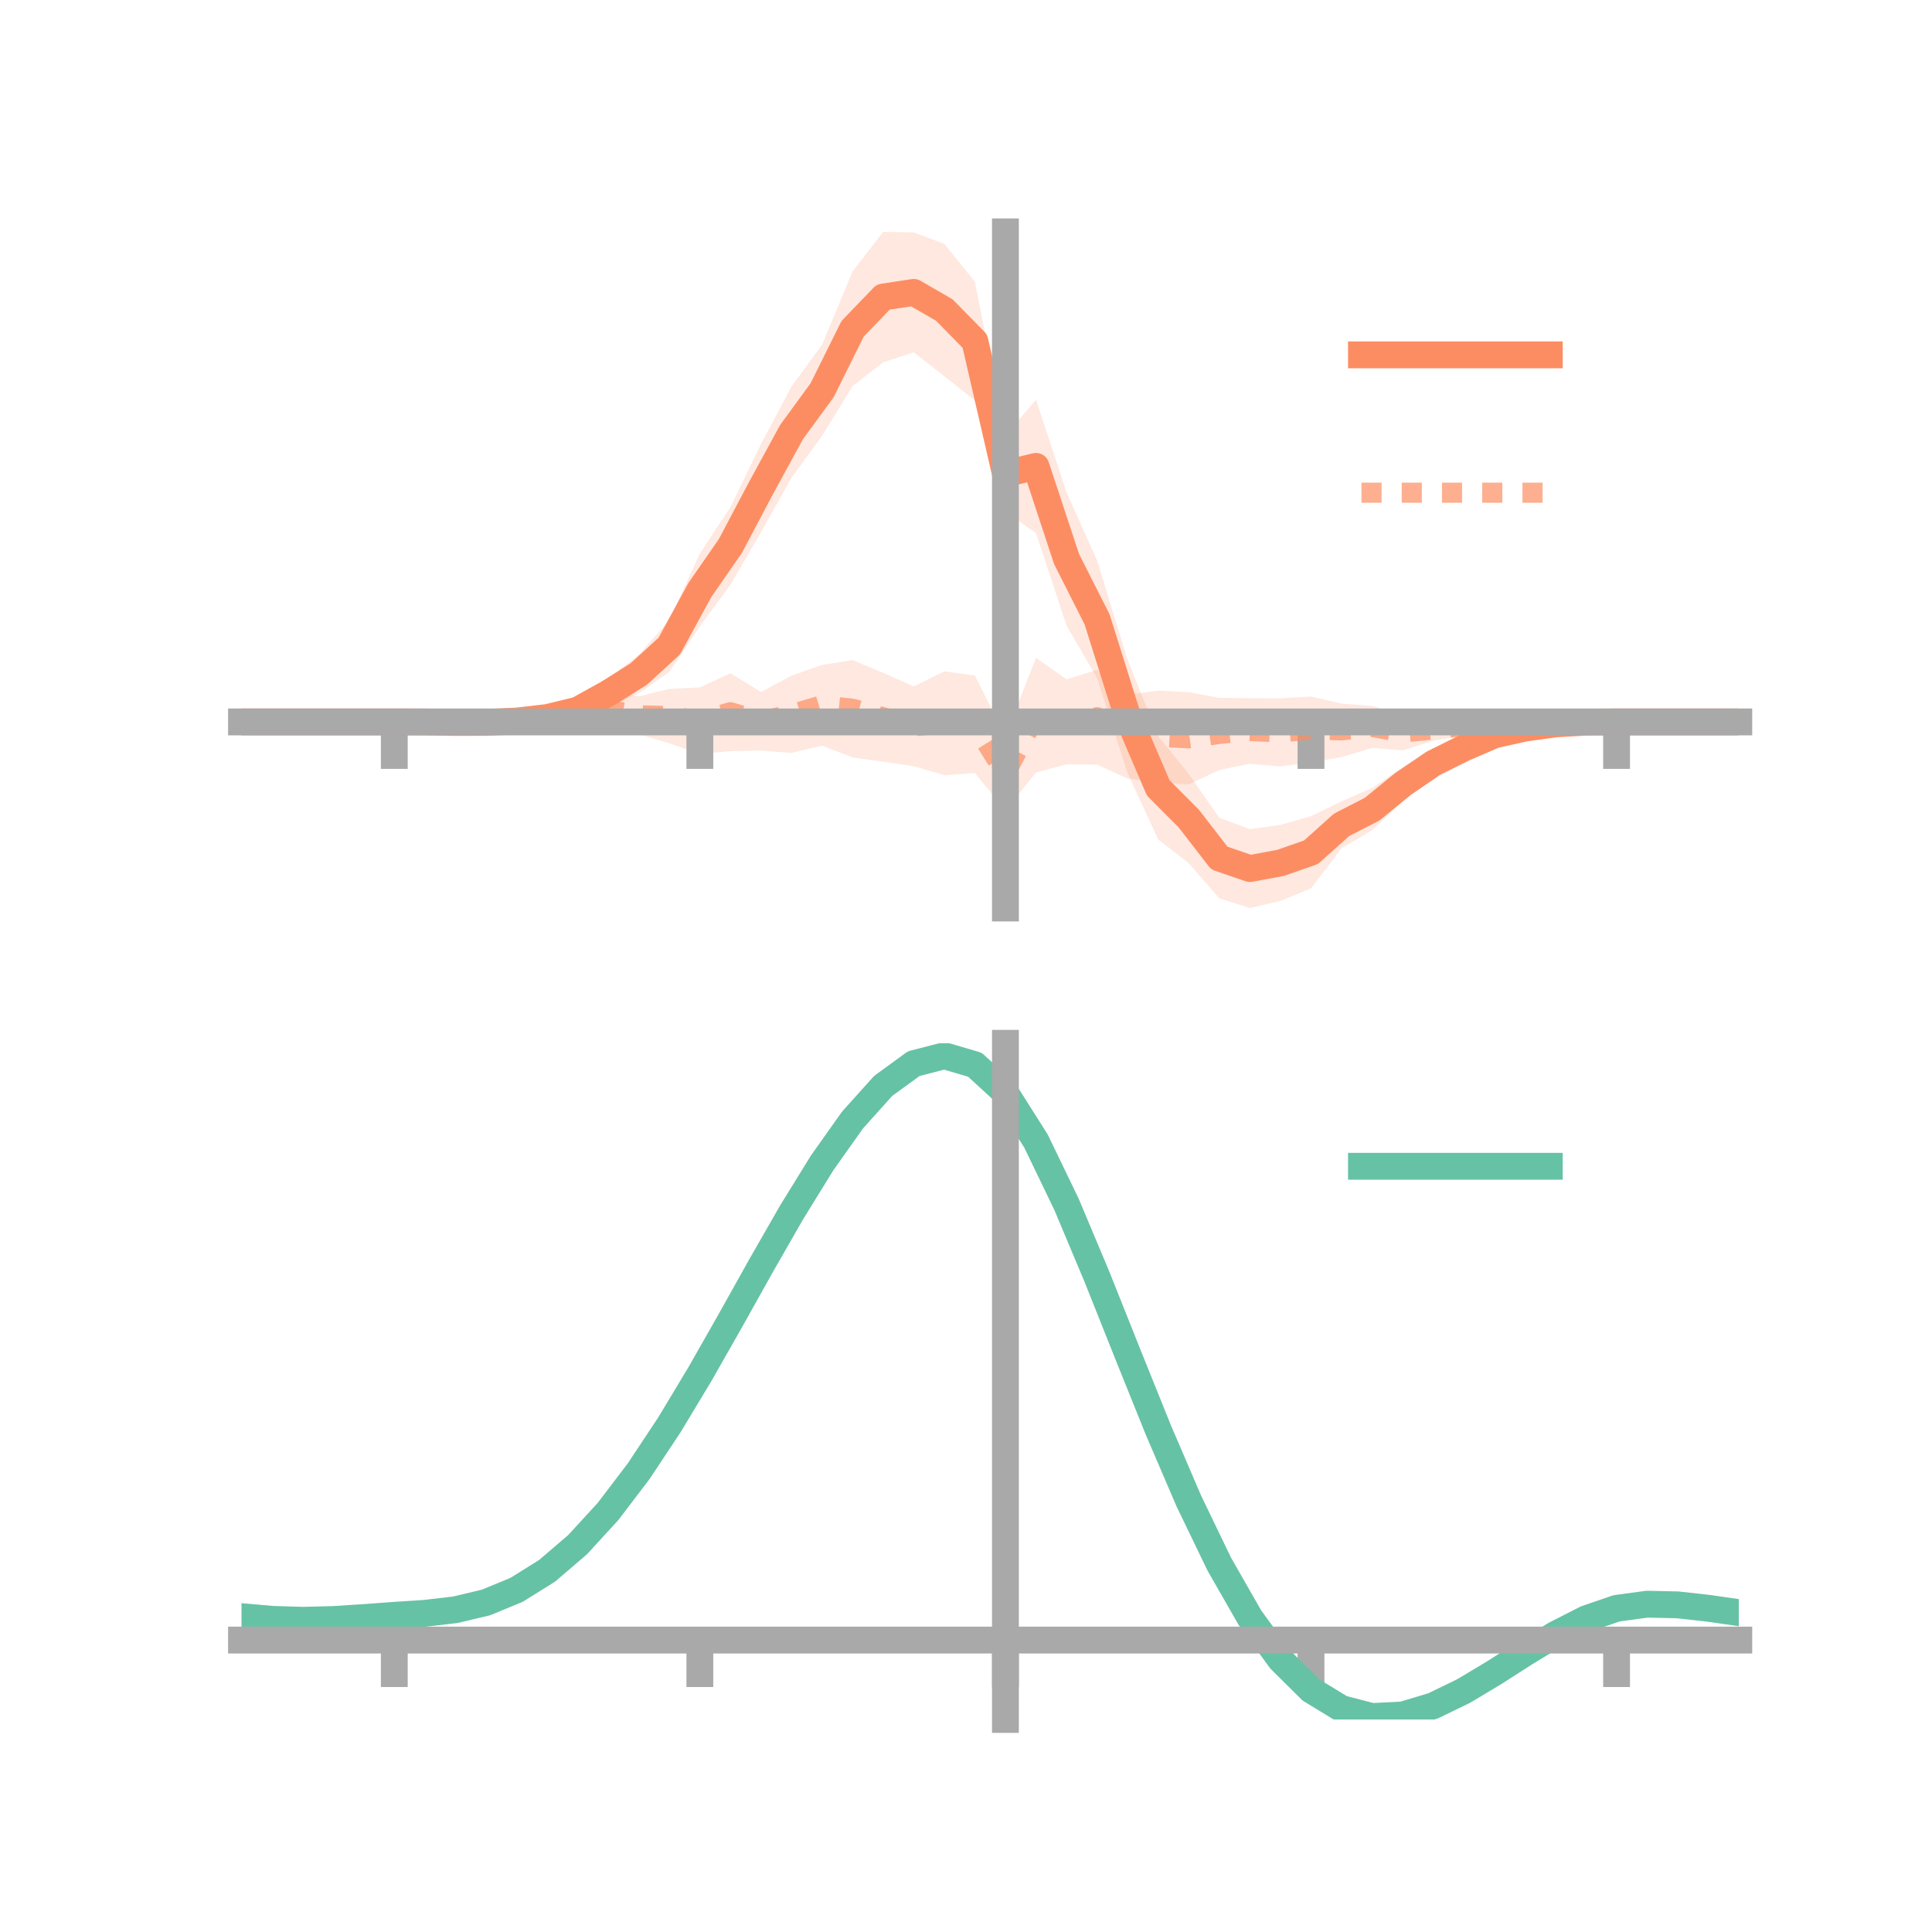 <?xml version="1.0" encoding="utf-8" standalone="no"?>
<!DOCTYPE svg PUBLIC "-//W3C//DTD SVG 1.1//EN"
  "http://www.w3.org/Graphics/SVG/1.1/DTD/svg11.dtd">
<!-- Created with matplotlib (https://matplotlib.org/) -->
<svg height="144pt" version="1.1" viewBox="0 0 144 144" width="144pt" xmlns="http://www.w3.org/2000/svg" xmlns:xlink="http://www.w3.org/1999/xlink">
 <defs>
  <style type="text/css">*{stroke-linecap:butt;stroke-linejoin:round;}</style>
 </defs>
 <g id="figure_1">
  <g id="patch_1">
   <path d="M 0 144 
L 144 144 
L 144 0 
L 0 0 
z
" style="fill:none;"/>
  </g>
  <g id="axes_1">
   <g id="patch_2">
    <path d="M 18 67.68 
L 129.6 67.68 
L 129.6 17.28 
L 18 17.28 
z
" style="fill:none;"/>
   </g>
   <g id="PolyCollection_1">
    <path clip-path="url(#p48ff1ed228)" d="M 18 53.807 
L 18 53.807 
L 20.278 53.807 
L 22.555 53.807 
L 24.833 53.807 
L 27.11 53.807 
L 29.388 53.807 
L 31.665 53.771 
L 33.943 53.695 
L 36.22 53.45 
L 38.498 53.243 
L 40.776 52.634 
L 43.053 51.913 
L 45.331 50.57 
L 47.608 48.809 
L 49.886 46.22 
L 52.163 41.259 
L 54.441 37.802 
L 56.718 33.101 
L 58.996 28.806 
L 61.273 25.7 
L 63.551 20.228 
L 65.829 17.28 
L 68.106 17.325 
L 70.384 18.177 
L 72.661 21.001 
L 74.939 32.474 
L 77.216 29.792 
L 79.494 36.698 
L 81.771 41.786 
L 84.049 49.186 
L 86.327 54.879 
L 88.604 57.686 
L 90.882 60.953 
L 93.159 61.797 
L 95.437 61.483 
L 97.714 60.836 
L 99.992 59.728 
L 102.269 58.74 
L 104.547 57.182 
L 106.824 55.877 
L 109.102 54.972 
L 111.38 54.239 
L 113.657 53.881 
L 115.935 53.804 
L 118.212 53.769 
L 120.49 53.807 
L 122.767 53.807 
L 125.045 53.807 
L 127.322 53.807 
L 129.6 53.807 
L 129.6 53.807 
L 129.6 53.807 
L 127.322 53.807 
L 125.045 53.807 
L 122.767 53.807 
L 120.49 53.807 
L 118.212 53.884 
L 115.935 54.104 
L 113.657 54.652 
L 111.38 55.312 
L 109.102 56.549 
L 106.824 57.91 
L 104.547 59.723 
L 102.269 61.882 
L 99.992 63.231 
L 97.714 66.21 
L 95.437 67.151 
L 93.159 67.68 
L 90.882 66.958 
L 88.604 64.336 
L 86.327 62.572 
L 84.049 57.64 
L 81.771 50.545 
L 79.494 46.627 
L 77.216 39.731 
L 74.939 38.149 
L 72.661 29.854 
L 70.384 28.042 
L 68.106 26.261 
L 65.829 26.998 
L 63.551 28.777 
L 61.273 32.48 
L 58.996 35.611 
L 56.718 39.666 
L 54.441 43.584 
L 52.163 46.694 
L 49.886 50.092 
L 47.608 51.665 
L 45.331 52.768 
L 43.053 53.95 
L 40.776 54.33 
L 38.498 54.245 
L 36.22 54.236 
L 33.943 54 
L 31.665 53.852 
L 29.388 53.807 
L 27.11 53.807 
L 24.833 53.807 
L 22.555 53.807 
L 20.278 53.807 
L 18 53.807 
z
" style="fill:#fc8d62;fill-opacity:0.2;"/>
   </g>
   <g id="PolyCollection_2">
    <path clip-path="url(#p48ff1ed228)" d="M 18 53.807 
L 18 53.807 
L 20.278 53.807 
L 22.555 53.807 
L 24.833 53.807 
L 27.11 53.807 
L 29.388 53.807 
L 31.665 53.739 
L 33.943 53.55 
L 36.22 53.393 
L 38.498 53.036 
L 40.776 52.77 
L 43.053 52.548 
L 45.331 51.443 
L 47.608 51.909 
L 49.886 51.347 
L 52.163 51.234 
L 54.441 50.183 
L 56.718 51.576 
L 58.996 50.362 
L 61.273 49.56 
L 63.551 49.198 
L 65.829 50.149 
L 68.106 51.165 
L 70.384 50.042 
L 72.661 50.343 
L 74.939 54.874 
L 77.216 49.03 
L 79.494 50.635 
L 81.771 49.926 
L 84.049 51.769 
L 86.327 51.476 
L 88.604 51.595 
L 90.882 52.01 
L 93.159 52.042 
L 95.437 52.05 
L 97.714 51.917 
L 99.992 52.441 
L 102.269 52.617 
L 104.547 53.263 
L 106.824 53.531 
L 109.102 53.44 
L 111.38 53.422 
L 113.657 53.525 
L 115.935 53.664 
L 118.212 53.753 
L 120.49 53.806 
L 122.767 53.807 
L 125.045 53.807 
L 127.322 53.807 
L 129.6 53.807 
L 129.6 53.807 
L 129.6 53.807 
L 127.322 53.807 
L 125.045 53.807 
L 122.767 53.807 
L 120.49 53.808 
L 118.212 53.903 
L 115.935 54.086 
L 113.657 54.208 
L 111.38 54.576 
L 109.102 54.806 
L 106.824 55.212 
L 104.547 55.93 
L 102.269 55.744 
L 99.992 56.426 
L 97.714 56.84 
L 95.437 57.124 
L 93.159 56.925 
L 90.882 57.388 
L 88.604 58.464 
L 86.327 58.345 
L 84.049 58.029 
L 81.771 56.995 
L 79.494 56.965 
L 77.216 57.58 
L 74.939 60.411 
L 72.661 57.614 
L 70.384 57.778 
L 68.106 57.105 
L 65.829 56.775 
L 63.551 56.458 
L 61.273 55.57 
L 58.996 56.12 
L 56.718 55.939 
L 54.441 55.99 
L 52.163 56.196 
L 49.886 55.398 
L 47.608 54.723 
L 45.331 54.369 
L 43.053 54.227 
L 40.776 54.222 
L 38.498 54.162 
L 36.22 54.034 
L 33.943 53.977 
L 31.665 53.871 
L 29.388 53.807 
L 27.11 53.807 
L 24.833 53.807 
L 22.555 53.807 
L 20.278 53.807 
L 18 53.807 
z
" style="fill:#fc8d62;fill-opacity:0.2;"/>
   </g>
   <g id="matplotlib.axis_1">
    <g id="xtick_1">
     <g id="line2d_1">
      <defs>
       <path d="M 0 0 
L 0 3.5 
" id="mf99d2440fe" style="stroke:#a9a9a9;stroke-width:2;"/>
      </defs>
      <g>
       <use style="fill:#a9a9a9;stroke:#a9a9a9;stroke-width:2;" x="29.388" xlink:href="#mf99d2440fe" y="53.807"/>
      </g>
     </g>
    </g>
    <g id="xtick_2">
     <g id="line2d_2">
      <g>
       <use style="fill:#a9a9a9;stroke:#a9a9a9;stroke-width:2;" x="52.163" xlink:href="#mf99d2440fe" y="53.807"/>
      </g>
     </g>
    </g>
    <g id="xtick_3">
     <g id="line2d_3">
      <g>
       <use style="fill:#a9a9a9;stroke:#a9a9a9;stroke-width:2;" x="74.939" xlink:href="#mf99d2440fe" y="53.807"/>
      </g>
     </g>
    </g>
    <g id="xtick_4">
     <g id="line2d_4">
      <g>
       <use style="fill:#a9a9a9;stroke:#a9a9a9;stroke-width:2;" x="97.714" xlink:href="#mf99d2440fe" y="53.807"/>
      </g>
     </g>
    </g>
    <g id="xtick_5">
     <g id="line2d_5">
      <g>
       <use style="fill:#a9a9a9;stroke:#a9a9a9;stroke-width:2;" x="120.49" xlink:href="#mf99d2440fe" y="53.807"/>
      </g>
     </g>
    </g>
   </g>
   <g id="matplotlib.axis_2"/>
   <g id="line2d_6">
    <path clip-path="url(#p48ff1ed228)" d="M 18 53.807 
L 20.278 53.807 
L 22.555 53.807 
L 24.833 53.807 
L 27.11 53.807 
L 29.388 53.807 
L 31.665 53.812 
L 33.943 53.847 
L 36.22 53.843 
L 38.498 53.744 
L 40.776 53.482 
L 43.053 52.931 
L 45.331 51.669 
L 47.608 50.237 
L 49.886 48.156 
L 52.163 43.977 
L 54.441 40.693 
L 56.718 36.383 
L 58.996 32.208 
L 61.273 29.09 
L 63.551 24.503 
L 65.829 22.139 
L 68.106 21.793 
L 70.384 23.109 
L 72.661 25.428 
L 74.939 35.311 
L 77.216 34.761 
L 79.494 41.663 
L 81.771 46.165 
L 84.049 53.413 
L 86.327 58.726 
L 88.604 61.011 
L 90.882 63.956 
L 93.159 64.738 
L 95.437 64.317 
L 97.714 63.523 
L 99.992 61.479 
L 102.269 60.311 
L 104.547 58.452 
L 106.824 56.894 
L 109.102 55.761 
L 111.38 54.776 
L 113.657 54.267 
L 115.935 53.954 
L 118.212 53.826 
L 120.49 53.807 
L 122.767 53.807 
L 125.045 53.807 
L 127.322 53.807 
L 129.6 53.807 
" style="fill:none;stroke:#fc8d62;stroke-linecap:square;stroke-width:2;"/>
   </g>
   <g id="line2d_7">
    <path clip-path="url(#p48ff1ed228)" d="M 18 53.807 
L 20.278 53.807 
L 22.555 53.807 
L 24.833 53.807 
L 27.11 53.807 
L 29.388 53.807 
L 31.665 53.805 
L 33.943 53.763 
L 36.22 53.713 
L 38.498 53.599 
L 40.776 53.496 
L 43.053 53.387 
L 45.331 52.906 
L 47.608 53.316 
L 49.886 53.373 
L 52.163 53.715 
L 54.441 53.086 
L 56.718 53.758 
L 58.996 53.241 
L 61.273 52.565 
L 63.551 52.828 
L 65.829 53.462 
L 68.106 54.135 
L 70.384 53.91 
L 72.661 53.978 
L 74.939 57.643 
L 77.216 53.305 
L 79.494 53.8 
L 81.771 53.461 
L 84.049 54.899 
L 86.327 54.911 
L 88.604 55.029 
L 90.882 54.699 
L 93.159 54.483 
L 95.437 54.587 
L 97.714 54.379 
L 99.992 54.434 
L 102.269 54.18 
L 104.547 54.597 
L 106.824 54.371 
L 109.102 54.123 
L 111.38 53.999 
L 113.657 53.866 
L 115.935 53.875 
L 118.212 53.828 
L 120.49 53.807 
L 122.767 53.807 
L 125.045 53.807 
L 127.322 53.807 
L 129.6 53.807 
" style="fill:none;stroke:#fc8d62;stroke-dasharray:1.5,1.5;stroke-dashoffset:0;stroke-opacity:0.7;stroke-width:1.5;"/>
   </g>
   <g id="patch_3">
    <path d="M 74.939 67.68 
L 74.939 17.28 
" style="fill:none;stroke:#a9a9a9;stroke-linecap:square;stroke-linejoin:miter;stroke-width:2;"/>
   </g>
   <g id="patch_4">
    <path d="M 129.6 67.68 
L 129.6 17.28 
" style="fill:none;"/>
   </g>
   <g id="patch_5">
    <path d="M 18 53.807 
L 129.6 53.807 
" style="fill:none;stroke:#a9a9a9;stroke-linecap:square;stroke-linejoin:miter;stroke-width:2;"/>
   </g>
   <g id="patch_6">
    <path d="M 18 17.28 
L 129.6 17.28 
" style="fill:none;"/>
   </g>
   <g id="legend_1">
    <g id="line2d_8">
     <path d="M 101.475 26.449 
L 115.475 26.449 
" style="fill:none;stroke:#fc8d62;stroke-linecap:square;stroke-width:2;"/>
    </g>
    <g id="line2d_9"/>
    <g id="text_1">
     <!--   -->
     <g transform="translate(121.075 28.899)scale(0.07 -0.07)">
      <defs>
       <path id="DejaVuSans-32"/>
      </defs>
      <use xlink:href="#DejaVuSans-32"/>
     </g>
    </g>
    <g id="line2d_10">
     <path d="M 101.475 36.724 
L 115.475 36.724 
" style="fill:none;stroke:#fc8d62;stroke-dasharray:1.5,1.5;stroke-dashoffset:0;stroke-opacity:0.7;stroke-width:1.5;"/>
    </g>
    <g id="line2d_11"/>
    <g id="text_2">
     <!--   -->
     <g transform="translate(121.075 39.174)scale(0.07 -0.07)">
      <use xlink:href="#DejaVuSans-32"/>
     </g>
    </g>
   </g>
  </g>
  <g id="axes_2">
   <g id="patch_7">
    <path d="M 18 128.16 
L 129.6 128.16 
L 129.6 77.76 
L 18 77.76 
z
" style="fill:none;"/>
   </g>
   <g id="PolyCollection_3">
    <path clip-path="url(#pbc146ac7cb)" d="M 18 120.535 
L 18 120.454 
L 20.278 120.665 
L 22.555 120.737 
L 24.833 120.674 
L 27.11 120.519 
L 29.388 120.343 
L 31.665 120.189 
L 33.943 119.918 
L 36.22 119.37 
L 38.498 118.42 
L 40.776 116.976 
L 43.053 114.987 
L 45.331 112.445 
L 47.608 109.382 
L 49.886 105.864 
L 52.163 101.992 
L 54.441 97.896 
L 56.718 93.73 
L 58.996 89.668 
L 61.273 85.9 
L 63.551 82.624 
L 65.829 80.042 
L 68.106 78.356 
L 70.384 77.76 
L 72.661 78.441 
L 74.939 80.566 
L 77.216 84.213 
L 79.494 89.005 
L 81.771 94.505 
L 84.049 100.305 
L 86.327 106.048 
L 88.604 111.435 
L 90.882 116.231 
L 93.159 120.269 
L 95.437 123.445 
L 97.714 125.723 
L 99.992 127.124 
L 102.269 127.718 
L 104.547 127.612 
L 106.824 126.94 
L 109.102 125.854 
L 111.38 124.512 
L 113.657 123.079 
L 115.935 121.713 
L 118.212 120.567 
L 120.49 119.791 
L 122.767 119.485 
L 125.045 119.54 
L 127.322 119.804 
L 129.6 120.143 
L 129.6 120.251 
L 129.6 120.251 
L 127.322 119.936 
L 125.045 119.691 
L 122.767 119.647 
L 120.49 119.959 
L 118.212 120.747 
L 115.935 121.923 
L 113.657 123.337 
L 111.38 124.823 
L 109.102 126.214 
L 106.824 127.34 
L 104.547 128.038 
L 102.269 128.16 
L 99.992 127.578 
L 97.714 126.199 
L 95.437 123.966 
L 93.159 120.87 
L 90.882 116.949 
L 88.604 112.299 
L 86.327 107.076 
L 84.049 101.506 
L 81.771 95.875 
L 79.494 90.533 
L 77.216 85.877 
L 74.939 82.334 
L 72.661 80.276 
L 70.384 79.621 
L 68.106 80.2 
L 65.829 81.829 
L 63.551 84.316 
L 61.273 87.465 
L 58.996 91.08 
L 56.718 94.969 
L 54.441 98.952 
L 52.163 102.863 
L 49.886 106.556 
L 47.608 109.912 
L 45.331 112.837 
L 43.053 115.269 
L 40.776 117.182 
L 38.498 118.583 
L 36.22 119.511 
L 33.943 120.046 
L 31.665 120.306 
L 29.388 120.449 
L 27.11 120.609 
L 24.833 120.745 
L 22.555 120.794 
L 20.278 120.726 
L 18 120.535 
z
" style="fill:#66c2a5;fill-opacity:0.2;"/>
   </g>
   <g id="matplotlib.axis_3">
    <g id="xtick_6">
     <g id="line2d_12">
      <g>
       <use style="fill:#a9a9a9;stroke:#a9a9a9;stroke-width:2;" x="29.388" xlink:href="#mf99d2440fe" y="122.241"/>
      </g>
     </g>
    </g>
    <g id="xtick_7">
     <g id="line2d_13">
      <g>
       <use style="fill:#a9a9a9;stroke:#a9a9a9;stroke-width:2;" x="52.163" xlink:href="#mf99d2440fe" y="122.241"/>
      </g>
     </g>
    </g>
    <g id="xtick_8">
     <g id="line2d_14">
      <g>
       <use style="fill:#a9a9a9;stroke:#a9a9a9;stroke-width:2;" x="74.939" xlink:href="#mf99d2440fe" y="122.241"/>
      </g>
     </g>
    </g>
    <g id="xtick_9">
     <g id="line2d_15">
      <g>
       <use style="fill:#a9a9a9;stroke:#a9a9a9;stroke-width:2;" x="97.714" xlink:href="#mf99d2440fe" y="122.241"/>
      </g>
     </g>
    </g>
    <g id="xtick_10">
     <g id="line2d_16">
      <g>
       <use style="fill:#a9a9a9;stroke:#a9a9a9;stroke-width:2;" x="120.49" xlink:href="#mf99d2440fe" y="122.241"/>
      </g>
     </g>
    </g>
   </g>
   <g id="matplotlib.axis_4"/>
   <g id="line2d_17">
    <path clip-path="url(#pbc146ac7cb)" d="M 18 120.495 
L 20.278 120.695 
L 22.555 120.766 
L 24.833 120.709 
L 27.11 120.564 
L 29.388 120.396 
L 31.665 120.248 
L 33.943 119.982 
L 36.22 119.44 
L 38.498 118.501 
L 40.776 117.079 
L 43.053 115.128 
L 45.331 112.641 
L 47.608 109.647 
L 49.886 106.21 
L 52.163 102.428 
L 54.441 98.424 
L 56.718 94.349 
L 58.996 90.374 
L 61.273 86.683 
L 63.551 83.47 
L 65.829 80.936 
L 68.106 79.278 
L 70.384 78.69 
L 72.661 79.358 
L 74.939 81.45 
L 77.216 85.045 
L 79.494 89.769 
L 81.771 95.19 
L 84.049 100.905 
L 86.327 106.562 
L 88.604 111.867 
L 90.882 116.59 
L 93.159 120.569 
L 95.437 123.706 
L 97.714 125.961 
L 99.992 127.351 
L 102.269 127.939 
L 104.547 127.825 
L 106.824 127.14 
L 109.102 126.034 
L 111.38 124.668 
L 113.657 123.208 
L 115.935 121.818 
L 118.212 120.657 
L 120.49 119.875 
L 122.767 119.566 
L 125.045 119.616 
L 127.322 119.87 
L 129.6 120.197 
" style="fill:none;stroke:#66c2a5;stroke-linecap:square;stroke-width:2;"/>
   </g>
   <g id="patch_8">
    <path d="M 74.939 128.16 
L 74.939 77.76 
" style="fill:none;stroke:#a9a9a9;stroke-linecap:square;stroke-linejoin:miter;stroke-width:2;"/>
   </g>
   <g id="patch_9">
    <path d="M 129.6 128.16 
L 129.6 77.76 
" style="fill:none;"/>
   </g>
   <g id="patch_10">
    <path d="M 18 122.241 
L 129.6 122.241 
" style="fill:none;stroke:#a9a9a9;stroke-linecap:square;stroke-linejoin:miter;stroke-width:2;"/>
   </g>
   <g id="patch_11">
    <path d="M 18 77.76 
L 129.6 77.76 
" style="fill:none;"/>
   </g>
   <g id="legend_2">
    <g id="line2d_18">
     <path d="M 101.475 86.929 
L 115.475 86.929 
" style="fill:none;stroke:#66c2a5;stroke-linecap:square;stroke-width:2;"/>
    </g>
    <g id="line2d_19"/>
    <g id="text_3">
     <!--   -->
     <g transform="translate(121.075 89.379)scale(0.07 -0.07)">
      <use xlink:href="#DejaVuSans-32"/>
     </g>
    </g>
   </g>
  </g>
 </g>
 <defs>
  <clipPath id="p48ff1ed228">
   <rect height="50.4" width="111.6" x="18" y="17.28"/>
  </clipPath>
  <clipPath id="pbc146ac7cb">
   <rect height="50.4" width="111.6" x="18" y="77.76"/>
  </clipPath>
 </defs>
</svg>

